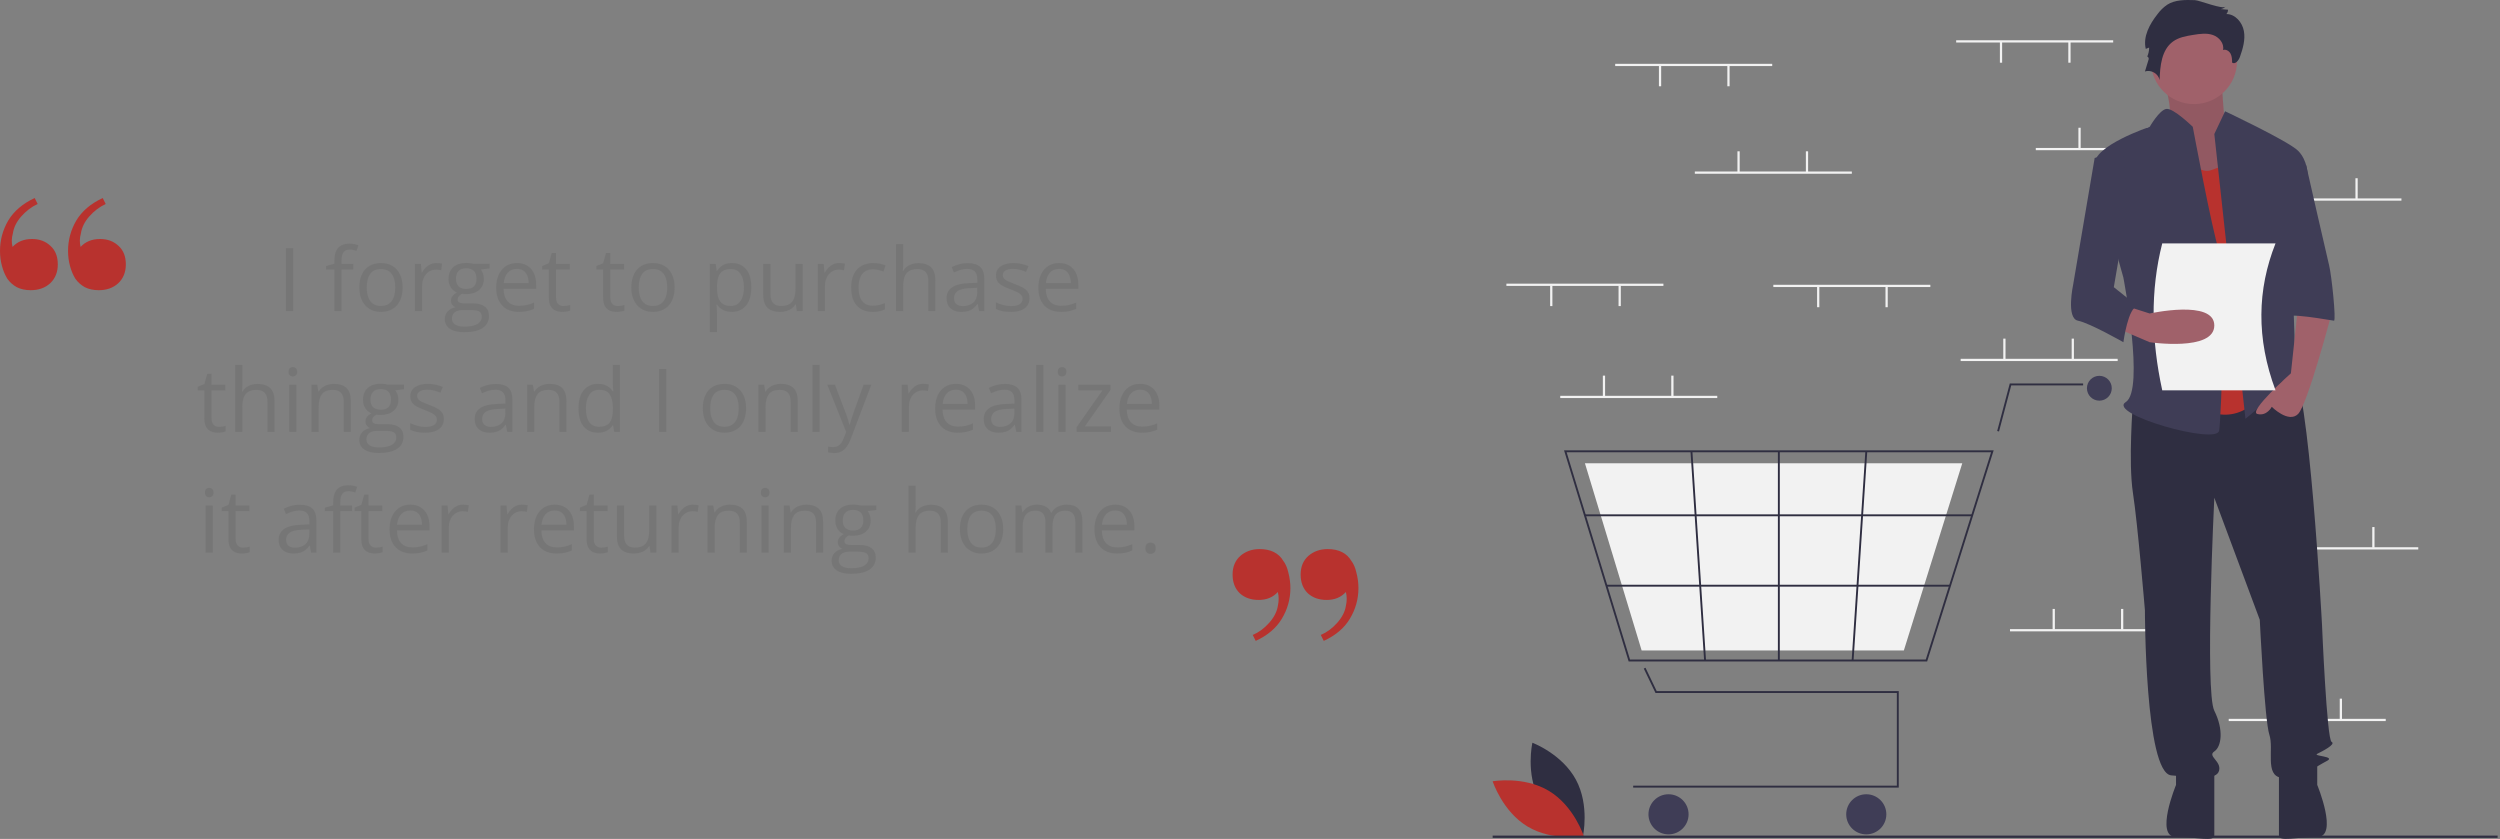 <svg width="745" height="250" viewBox="0 0 745 250" fill="none" xmlns="http://www.w3.org/2000/svg">
<rect x="0" y="0" width="745" height="250" fill="#808080" stroke="none"/>
<path d="M9.154 86.477C7.579 86.477 6.201 86.182 5.02 85.591C3.839 84.935 2.887 84.082 2.165 83.032C1.509 81.982 0.984 80.736 0.591 79.292C0.197 77.848 0 76.339 0 74.764C0 71.549 0.82 68.53 2.461 65.709C4.167 62.887 6.792 60.656 10.335 59.016L11.221 60.787C9.384 61.64 7.743 62.887 6.299 64.528C4.921 66.103 4.101 67.776 3.839 69.547C3.445 70.925 3.412 72.271 3.74 73.583C5.184 72.008 7.12 71.221 9.548 71.221C11.779 71.221 13.616 71.91 15.06 73.288C16.503 74.6 17.225 76.438 17.225 78.8C17.225 81.097 16.471 82.967 14.961 84.41C13.452 85.788 11.516 86.477 9.154 86.477ZM29.43 86.477C27.855 86.477 26.477 86.182 25.296 85.591C24.115 84.935 23.164 84.082 22.442 83.032C21.786 81.982 21.261 80.736 20.867 79.292C20.473 77.848 20.276 76.339 20.276 74.764C20.276 71.549 21.097 68.53 22.737 65.709C24.443 62.887 27.068 60.656 30.611 59.016L31.497 60.787C29.66 61.64 28.02 62.887 26.576 64.528C25.198 66.103 24.378 67.776 24.115 69.547C23.721 70.925 23.689 72.271 24.017 73.583C25.46 72.008 27.396 71.221 29.824 71.221C32.055 71.221 33.892 71.91 35.336 73.288C36.78 74.6 37.502 76.438 37.502 78.8C37.502 81.097 36.747 82.967 35.238 84.41C33.728 85.788 31.793 86.477 29.43 86.477Z" fill="#B8322E"/>
<path d="M395.66 163.625C397.301 163.625 398.711 163.92 399.893 164.511C401.074 165.101 401.992 165.954 402.649 167.07C403.37 167.989 403.895 169.203 404.223 170.712C404.617 172.221 404.814 173.73 404.814 175.24C404.814 178.521 403.961 181.572 402.255 184.394C400.614 187.15 398.022 189.348 394.479 190.988L393.593 189.217C395.43 188.429 397.071 187.215 398.515 185.575C399.958 183.934 400.811 182.261 401.074 180.555C401.402 179.111 401.402 177.733 401.074 176.421C399.63 177.996 397.727 178.783 395.365 178.783C393.068 178.783 391.198 178.127 389.754 176.814C388.311 175.436 387.589 173.566 387.589 171.204C387.589 168.907 388.344 167.07 389.853 165.692C391.428 164.314 393.363 163.625 395.66 163.625ZM375.384 163.625C377.024 163.625 378.435 163.92 379.616 164.511C380.797 165.101 381.716 165.954 382.372 167.07C383.094 167.989 383.619 169.203 383.947 170.712C384.341 172.221 384.538 173.73 384.538 175.24C384.538 178.521 383.685 181.572 381.978 184.394C380.338 187.15 377.746 189.348 374.203 190.988L373.317 189.217C375.154 188.429 376.794 187.215 378.238 185.575C379.682 183.934 380.535 182.261 380.797 180.555C381.125 179.111 381.125 177.733 380.797 176.421C379.354 177.996 377.451 178.783 375.088 178.783C372.792 178.783 370.922 178.127 369.478 176.814C368.034 175.436 367.312 173.566 367.312 171.204C367.312 168.907 368.067 167.07 369.576 165.692C371.151 164.314 373.087 163.625 375.384 163.625Z" fill="#B8322E"/>
<path d="M85.198 92.691V73.954H87.377V92.691H85.198ZM105.281 80.311H101.782V92.691H99.655V80.311H97.168V79.286L99.655 78.581V77.645C99.655 76.466 99.83 75.509 100.18 74.774C100.53 74.031 101.039 73.484 101.705 73.134C102.372 72.783 103.183 72.608 104.14 72.608C104.679 72.608 105.17 72.655 105.614 72.749C106.067 72.843 106.464 72.95 106.806 73.07L106.255 74.749C105.964 74.655 105.636 74.569 105.268 74.492C104.909 74.407 104.542 74.364 104.166 74.364C103.354 74.364 102.752 74.629 102.359 75.159C101.974 75.68 101.782 76.5 101.782 77.62V78.645H105.281V80.311ZM119.981 85.642C119.981 86.796 119.832 87.826 119.533 88.731C119.234 89.637 118.802 90.402 118.238 91.025C117.674 91.649 116.991 92.127 116.188 92.461C115.393 92.785 114.492 92.948 113.483 92.948C112.543 92.948 111.681 92.785 110.894 92.461C110.117 92.127 109.442 91.649 108.869 91.025C108.306 90.402 107.866 89.637 107.549 88.731C107.242 87.826 107.088 86.796 107.088 85.642C107.088 84.105 107.349 82.797 107.87 81.721C108.391 80.636 109.134 79.811 110.1 79.247C111.074 78.675 112.232 78.388 113.573 78.388C114.855 78.388 115.974 78.675 116.931 79.247C117.896 79.82 118.644 80.648 119.174 81.734C119.712 82.81 119.981 84.113 119.981 85.642ZM109.292 85.642C109.292 86.77 109.442 87.749 109.741 88.577C110.04 89.406 110.501 90.047 111.125 90.5C111.749 90.953 112.552 91.179 113.535 91.179C114.509 91.179 115.308 90.953 115.931 90.5C116.564 90.047 117.029 89.406 117.328 88.577C117.627 87.749 117.777 86.77 117.777 85.642C117.777 84.523 117.627 83.558 117.328 82.746C117.029 81.926 116.568 81.293 115.944 80.849C115.32 80.405 114.513 80.183 113.522 80.183C112.061 80.183 110.988 80.665 110.305 81.631C109.63 82.596 109.292 83.934 109.292 85.642ZM130.042 78.388C130.324 78.388 130.619 78.406 130.926 78.44C131.234 78.465 131.507 78.504 131.747 78.555L131.477 80.529C131.247 80.469 130.99 80.422 130.708 80.388C130.426 80.354 130.162 80.337 129.914 80.337C129.35 80.337 128.816 80.452 128.312 80.683C127.816 80.905 127.38 81.229 127.005 81.657C126.629 82.075 126.334 82.584 126.12 83.182C125.907 83.771 125.8 84.429 125.8 85.155V92.691H123.659V78.645H125.428L125.659 81.234H125.749C126.039 80.713 126.389 80.238 126.799 79.811C127.21 79.375 127.684 79.029 128.222 78.773C128.769 78.517 129.376 78.388 130.042 78.388ZM138.321 98.997C136.476 98.997 135.053 98.651 134.053 97.959C133.054 97.275 132.554 96.314 132.554 95.075C132.554 94.195 132.832 93.443 133.387 92.82C133.951 92.196 134.728 91.781 135.72 91.576C135.352 91.406 135.036 91.149 134.771 90.807C134.515 90.466 134.387 90.073 134.387 89.628C134.387 89.116 134.528 88.667 134.81 88.283C135.1 87.89 135.54 87.514 136.13 87.155C135.395 86.856 134.797 86.352 134.335 85.642C133.883 84.925 133.656 84.092 133.656 83.143C133.656 82.135 133.866 81.276 134.284 80.567C134.703 79.85 135.309 79.303 136.104 78.927C136.899 78.551 137.86 78.363 138.988 78.363C139.236 78.363 139.483 78.376 139.731 78.401C139.987 78.418 140.231 78.448 140.462 78.491C140.692 78.525 140.893 78.568 141.064 78.619H145.883V79.99L143.294 80.311C143.55 80.644 143.764 81.046 143.935 81.516C144.106 81.986 144.191 82.507 144.191 83.079C144.191 84.48 143.717 85.596 142.769 86.424C141.82 87.245 140.517 87.655 138.86 87.655C138.467 87.655 138.065 87.62 137.655 87.552C137.236 87.783 136.916 88.039 136.694 88.321C136.48 88.603 136.373 88.928 136.373 89.295C136.373 89.569 136.454 89.786 136.617 89.949C136.788 90.111 137.031 90.231 137.347 90.308C137.663 90.376 138.044 90.41 138.488 90.41H140.961C142.491 90.41 143.661 90.731 144.473 91.371C145.293 92.012 145.703 92.948 145.703 94.178C145.703 95.733 145.071 96.925 143.807 97.754C142.542 98.583 140.714 98.997 138.321 98.997ZM138.385 97.331C139.547 97.331 140.509 97.211 141.269 96.972C142.038 96.741 142.61 96.404 142.986 95.96C143.371 95.524 143.563 95.003 143.563 94.396C143.563 93.832 143.435 93.405 143.179 93.114C142.922 92.832 142.546 92.644 142.051 92.55C141.555 92.448 140.949 92.397 140.231 92.397H137.796C137.164 92.397 136.612 92.495 136.143 92.691C135.673 92.888 135.309 93.178 135.053 93.563C134.805 93.947 134.681 94.426 134.681 94.998C134.681 95.759 135.002 96.335 135.643 96.728C136.284 97.13 137.198 97.331 138.385 97.331ZM138.936 86.104C139.953 86.104 140.718 85.847 141.231 85.335C141.743 84.822 142 84.075 142 83.092C142 82.041 141.739 81.255 141.218 80.734C140.697 80.204 139.928 79.939 138.911 79.939C137.937 79.939 137.185 80.213 136.655 80.759C136.134 81.298 135.873 82.088 135.873 83.13C135.873 84.087 136.138 84.822 136.668 85.335C137.198 85.847 137.954 86.104 138.936 86.104ZM154.06 78.388C155.256 78.388 156.281 78.653 157.136 79.183C157.99 79.713 158.644 80.456 159.097 81.413C159.549 82.362 159.776 83.472 159.776 84.745V86.065H150.074C150.099 87.714 150.51 88.97 151.304 89.833C152.099 90.696 153.218 91.128 154.662 91.128C155.551 91.128 156.337 91.047 157.02 90.884C157.704 90.722 158.413 90.483 159.148 90.167V92.038C158.439 92.354 157.734 92.585 157.033 92.73C156.341 92.875 155.521 92.948 154.572 92.948C153.222 92.948 152.043 92.674 151.035 92.127C150.035 91.572 149.258 90.76 148.703 89.692C148.147 88.624 147.869 87.317 147.869 85.771C147.869 84.258 148.121 82.951 148.626 81.849C149.138 80.738 149.856 79.884 150.779 79.286C151.71 78.688 152.804 78.388 154.06 78.388ZM154.034 80.131C152.898 80.131 151.992 80.503 151.317 81.246C150.642 81.99 150.24 83.028 150.112 84.361H157.546C157.537 83.523 157.405 82.789 157.148 82.156C156.901 81.516 156.52 81.02 156.008 80.67C155.495 80.311 154.837 80.131 154.034 80.131ZM167.927 91.205C168.277 91.205 168.636 91.175 169.003 91.115C169.371 91.055 169.67 90.983 169.901 90.897V92.55C169.653 92.662 169.307 92.755 168.863 92.832C168.427 92.909 168 92.948 167.581 92.948C166.838 92.948 166.163 92.82 165.556 92.563C164.949 92.298 164.462 91.854 164.095 91.23C163.736 90.607 163.557 89.744 163.557 88.641V80.311H161.557V79.273L163.569 78.44L164.415 75.389H165.697V78.645H169.811V80.311H165.697V88.577C165.697 89.457 165.898 90.115 166.299 90.551C166.709 90.987 167.252 91.205 167.927 91.205ZM184.101 91.205C184.451 91.205 184.81 91.175 185.178 91.115C185.545 91.055 185.844 90.983 186.075 90.897V92.55C185.827 92.662 185.481 92.755 185.037 92.832C184.601 92.909 184.174 92.948 183.755 92.948C183.012 92.948 182.337 92.82 181.73 92.563C181.123 92.298 180.636 91.854 180.269 91.23C179.91 90.607 179.731 89.744 179.731 88.641V80.311H177.731V79.273L179.744 78.44L180.589 75.389H181.871V78.645H185.985V80.311H181.871V88.577C181.871 89.457 182.072 90.115 182.473 90.551C182.884 90.987 183.426 91.205 184.101 91.205ZM201.031 85.642C201.031 86.796 200.882 87.826 200.583 88.731C200.284 89.637 199.852 90.402 199.288 91.025C198.724 91.649 198.041 92.127 197.238 92.461C196.443 92.785 195.542 92.948 194.534 92.948C193.594 92.948 192.731 92.785 191.945 92.461C191.167 92.127 190.492 91.649 189.92 91.025C189.356 90.402 188.916 89.637 188.6 88.731C188.292 87.826 188.138 86.796 188.138 85.642C188.138 84.105 188.399 82.797 188.92 81.721C189.441 80.636 190.185 79.811 191.15 79.247C192.124 78.675 193.282 78.388 194.623 78.388C195.905 78.388 197.024 78.675 197.981 79.247C198.947 79.82 199.694 80.648 200.224 81.734C200.762 82.81 201.031 84.113 201.031 85.642ZM190.343 85.642C190.343 86.77 190.492 87.749 190.791 88.577C191.09 89.406 191.552 90.047 192.175 90.5C192.799 90.953 193.602 91.179 194.585 91.179C195.559 91.179 196.358 90.953 196.981 90.5C197.614 90.047 198.079 89.406 198.378 88.577C198.677 87.749 198.827 86.77 198.827 85.642C198.827 84.523 198.677 83.558 198.378 82.746C198.079 81.926 197.618 81.293 196.994 80.849C196.371 80.405 195.563 80.183 194.572 80.183C193.111 80.183 192.039 80.665 191.355 81.631C190.68 82.596 190.343 83.934 190.343 85.642ZM218.128 78.388C219.88 78.388 221.277 78.991 222.319 80.195C223.362 81.4 223.883 83.212 223.883 85.63C223.883 87.227 223.644 88.569 223.165 89.654C222.687 90.739 222.012 91.559 221.14 92.115C220.277 92.67 219.256 92.948 218.077 92.948C217.334 92.948 216.68 92.85 216.116 92.653C215.552 92.456 215.069 92.192 214.668 91.858C214.266 91.525 213.933 91.162 213.668 90.769H213.514C213.54 91.102 213.57 91.504 213.604 91.974C213.647 92.444 213.668 92.854 213.668 93.204V98.971H211.528V78.645H213.284L213.566 80.721H213.668C213.942 80.294 214.275 79.905 214.668 79.555C215.061 79.196 215.539 78.914 216.103 78.709C216.676 78.495 217.351 78.388 218.128 78.388ZM217.757 80.183C216.783 80.183 215.997 80.371 215.398 80.747C214.809 81.123 214.377 81.686 214.104 82.438C213.831 83.182 213.685 84.117 213.668 85.245V85.655C213.668 86.843 213.796 87.847 214.053 88.667C214.318 89.487 214.749 90.111 215.347 90.538C215.954 90.966 216.766 91.179 217.782 91.179C218.654 91.179 219.38 90.944 219.961 90.474C220.542 90.004 220.974 89.351 221.255 88.513C221.546 87.667 221.691 86.698 221.691 85.604C221.691 83.946 221.367 82.631 220.717 81.657C220.076 80.674 219.09 80.183 217.757 80.183ZM239.198 78.645V92.691H237.455L237.148 90.718H237.032C236.742 91.205 236.366 91.615 235.904 91.948C235.443 92.281 234.922 92.529 234.341 92.691C233.768 92.862 233.158 92.948 232.508 92.948C231.397 92.948 230.466 92.768 229.714 92.409C228.962 92.051 228.394 91.495 228.01 90.743C227.634 89.991 227.446 89.026 227.446 87.847V78.645H229.599V87.693C229.599 88.864 229.864 89.739 230.393 90.32C230.923 90.893 231.731 91.179 232.816 91.179C233.858 91.179 234.687 90.983 235.302 90.59C235.926 90.197 236.374 89.62 236.648 88.859C236.921 88.09 237.058 87.15 237.058 86.04V78.645H239.198ZM250.079 78.388C250.361 78.388 250.656 78.406 250.964 78.44C251.271 78.465 251.545 78.504 251.784 78.555L251.515 80.529C251.284 80.469 251.028 80.422 250.746 80.388C250.464 80.354 250.199 80.337 249.951 80.337C249.387 80.337 248.853 80.452 248.349 80.683C247.854 80.905 247.418 81.229 247.042 81.657C246.666 82.075 246.371 82.584 246.158 83.182C245.944 83.771 245.837 84.429 245.837 85.155V92.691H243.697V78.645H245.465L245.696 81.234H245.786C246.076 80.713 246.427 80.238 246.837 79.811C247.247 79.375 247.721 79.029 248.259 78.773C248.806 78.517 249.413 78.388 250.079 78.388ZM260.063 92.948C258.799 92.948 257.684 92.687 256.718 92.166C255.753 91.645 255.001 90.85 254.462 89.782C253.924 88.714 253.655 87.368 253.655 85.745C253.655 84.045 253.937 82.656 254.501 81.58C255.073 80.495 255.859 79.691 256.859 79.17C257.859 78.649 258.995 78.388 260.268 78.388C260.969 78.388 261.644 78.461 262.293 78.606C262.951 78.743 263.489 78.918 263.908 79.132L263.267 80.913C262.84 80.742 262.344 80.589 261.781 80.452C261.225 80.315 260.704 80.247 260.217 80.247C259.243 80.247 258.431 80.456 257.782 80.875C257.141 81.293 256.658 81.909 256.334 82.72C256.018 83.532 255.859 84.532 255.859 85.719C255.859 86.856 256.013 87.826 256.321 88.629C256.637 89.432 257.103 90.047 257.718 90.474C258.342 90.893 259.119 91.102 260.05 91.102C260.794 91.102 261.464 91.025 262.063 90.871C262.661 90.709 263.203 90.521 263.69 90.308V92.204C263.22 92.444 262.695 92.627 262.114 92.755C261.541 92.884 260.858 92.948 260.063 92.948ZM269.15 72.749V78.709C269.15 79.051 269.141 79.397 269.124 79.747C269.107 80.089 269.077 80.405 269.035 80.695H269.176C269.466 80.2 269.833 79.785 270.278 79.452C270.731 79.11 271.243 78.854 271.816 78.683C272.388 78.504 272.995 78.414 273.636 78.414C274.763 78.414 275.703 78.594 276.455 78.952C277.216 79.311 277.784 79.867 278.16 80.618C278.544 81.37 278.737 82.344 278.737 83.541V92.691H276.635V83.682C276.635 82.511 276.365 81.635 275.827 81.054C275.297 80.473 274.481 80.183 273.379 80.183C272.337 80.183 271.504 80.383 270.88 80.785C270.265 81.178 269.821 81.759 269.547 82.528C269.282 83.297 269.15 84.237 269.15 85.348V92.691H267.022V72.749H269.15ZM288.374 78.414C290.049 78.414 291.292 78.79 292.104 79.542C292.916 80.294 293.321 81.494 293.321 83.143V92.691H291.771L291.361 90.615H291.258C290.865 91.128 290.455 91.559 290.028 91.91C289.6 92.251 289.105 92.512 288.541 92.691C287.986 92.862 287.302 92.948 286.49 92.948C285.636 92.948 284.876 92.798 284.209 92.499C283.551 92.2 283.03 91.747 282.645 91.141C282.27 90.534 282.082 89.765 282.082 88.834C282.082 87.433 282.637 86.356 283.748 85.604C284.858 84.852 286.55 84.442 288.823 84.374L291.245 84.271V83.412C291.245 82.199 290.985 81.349 290.463 80.862C289.942 80.375 289.207 80.131 288.259 80.131C287.524 80.131 286.824 80.238 286.157 80.452C285.491 80.665 284.858 80.918 284.26 81.208L283.607 79.593C284.239 79.269 284.965 78.991 285.785 78.76C286.606 78.529 287.469 78.414 288.374 78.414ZM291.22 85.771L289.079 85.86C287.328 85.929 286.093 86.215 285.375 86.719C284.658 87.223 284.299 87.937 284.299 88.859C284.299 89.662 284.542 90.256 285.029 90.641C285.516 91.025 286.161 91.218 286.965 91.218C288.212 91.218 289.233 90.871 290.028 90.179C290.822 89.487 291.22 88.449 291.22 87.065V85.771ZM306.791 88.847C306.791 89.744 306.565 90.5 306.112 91.115C305.668 91.722 305.027 92.179 304.19 92.486C303.361 92.794 302.37 92.948 301.216 92.948C300.234 92.948 299.384 92.871 298.666 92.717C297.948 92.563 297.32 92.345 296.782 92.063V90.103C297.354 90.385 298.038 90.641 298.832 90.871C299.627 91.102 300.439 91.218 301.268 91.218C302.481 91.218 303.361 91.021 303.908 90.628C304.455 90.235 304.728 89.701 304.728 89.026C304.728 88.641 304.617 88.304 304.395 88.013C304.181 87.714 303.818 87.428 303.305 87.155C302.793 86.873 302.084 86.565 301.178 86.232C300.281 85.89 299.503 85.553 298.845 85.219C298.196 84.878 297.692 84.463 297.333 83.976C296.983 83.489 296.807 82.857 296.807 82.079C296.807 80.892 297.286 79.982 298.243 79.35C299.208 78.709 300.473 78.388 302.037 78.388C302.882 78.388 303.673 78.474 304.408 78.645C305.151 78.807 305.843 79.029 306.484 79.311L305.766 81.016C305.185 80.768 304.566 80.559 303.908 80.388C303.25 80.217 302.579 80.131 301.896 80.131C300.913 80.131 300.157 80.294 299.627 80.618C299.106 80.943 298.845 81.387 298.845 81.951C298.845 82.387 298.965 82.746 299.204 83.028C299.452 83.31 299.845 83.575 300.383 83.823C300.921 84.07 301.631 84.361 302.511 84.694C303.391 85.019 304.151 85.356 304.792 85.707C305.433 86.048 305.924 86.467 306.266 86.963C306.616 87.45 306.791 88.078 306.791 88.847ZM315.622 78.388C316.818 78.388 317.843 78.653 318.698 79.183C319.552 79.713 320.206 80.456 320.659 81.413C321.111 82.362 321.338 83.472 321.338 84.745V86.065H311.636C311.662 87.714 312.072 88.97 312.866 89.833C313.661 90.696 314.78 91.128 316.224 91.128C317.113 91.128 317.899 91.047 318.582 90.884C319.266 90.722 319.975 90.483 320.71 90.167V92.038C320.001 92.354 319.296 92.585 318.595 92.73C317.903 92.875 317.083 92.948 316.134 92.948C314.784 92.948 313.605 92.674 312.597 92.127C311.597 91.572 310.82 90.76 310.265 89.692C309.709 88.624 309.432 87.317 309.432 85.771C309.432 84.258 309.684 82.951 310.188 81.849C310.7 80.738 311.418 79.884 312.341 79.286C313.272 78.688 314.366 78.388 315.622 78.388ZM315.596 80.131C314.46 80.131 313.554 80.503 312.879 81.246C312.204 81.99 311.803 83.028 311.674 84.361H319.108C319.099 83.523 318.967 82.789 318.711 82.156C318.463 81.516 318.083 81.02 317.57 80.67C317.057 80.311 316.399 80.131 315.596 80.131ZM65.269 127.205C65.619 127.205 65.978 127.175 66.345 127.115C66.713 127.055 67.011 126.983 67.242 126.897V128.55C66.994 128.662 66.648 128.755 66.204 128.832C65.768 128.909 65.341 128.948 64.922 128.948C64.179 128.948 63.504 128.82 62.898 128.563C62.291 128.298 61.804 127.854 61.436 127.23C61.078 126.607 60.898 125.744 60.898 124.641V116.311H58.899V115.273L60.911 114.44L61.757 111.389H63.038V114.645H67.153V116.311H63.038V124.577C63.038 125.457 63.239 126.115 63.641 126.551C64.051 126.987 64.594 127.205 65.269 127.205ZM72.215 108.749V114.709C72.215 115.051 72.206 115.397 72.189 115.747C72.172 116.089 72.142 116.405 72.1 116.695H72.241C72.531 116.2 72.898 115.785 73.343 115.452C73.796 115.11 74.308 114.854 74.881 114.683C75.453 114.504 76.06 114.414 76.701 114.414C77.829 114.414 78.768 114.593 79.52 114.952C80.281 115.311 80.849 115.867 81.225 116.618C81.609 117.37 81.802 118.344 81.802 119.541V128.691H79.7V119.682C79.7 118.511 79.43 117.635 78.892 117.054C78.362 116.473 77.546 116.183 76.444 116.183C75.402 116.183 74.569 116.384 73.945 116.785C73.33 117.178 72.886 117.759 72.612 118.528C72.347 119.297 72.215 120.237 72.215 121.348V128.691H70.087V108.749H72.215ZM88.312 114.645V128.691H86.185V114.645H88.312ZM87.274 109.39C87.624 109.39 87.923 109.505 88.171 109.736C88.427 109.958 88.556 110.309 88.556 110.787C88.556 111.257 88.427 111.607 88.171 111.838C87.923 112.069 87.624 112.184 87.274 112.184C86.907 112.184 86.599 112.069 86.351 111.838C86.112 111.607 85.992 111.257 85.992 110.787C85.992 110.309 86.112 109.958 86.351 109.736C86.599 109.505 86.907 109.39 87.274 109.39ZM99.475 114.388C101.141 114.388 102.402 114.799 103.256 115.619C104.11 116.43 104.538 117.738 104.538 119.541V128.691H102.436V119.682C102.436 118.511 102.167 117.635 101.628 117.054C101.099 116.473 100.283 116.183 99.18 116.183C97.625 116.183 96.532 116.623 95.899 117.503C95.267 118.383 94.951 119.66 94.951 121.335V128.691H92.823V114.645H94.541L94.861 116.67H94.977C95.276 116.174 95.656 115.76 96.117 115.427C96.579 115.085 97.096 114.828 97.668 114.658C98.24 114.478 98.843 114.388 99.475 114.388ZM112.843 134.997C110.997 134.997 109.574 134.651 108.575 133.959C107.575 133.275 107.075 132.314 107.075 131.075C107.075 130.195 107.353 129.443 107.908 128.82C108.472 128.196 109.25 127.781 110.241 127.576C109.873 127.406 109.557 127.149 109.292 126.807C109.036 126.466 108.908 126.073 108.908 125.628C108.908 125.116 109.049 124.667 109.331 124.283C109.621 123.89 110.061 123.514 110.651 123.155C109.916 122.856 109.318 122.352 108.857 121.642C108.404 120.925 108.177 120.092 108.177 119.143C108.177 118.135 108.387 117.276 108.805 116.567C109.224 115.849 109.831 115.303 110.625 114.927C111.42 114.551 112.381 114.363 113.509 114.363C113.757 114.363 114.005 114.376 114.252 114.401C114.509 114.418 114.752 114.448 114.983 114.491C115.214 114.525 115.414 114.568 115.585 114.619H120.404V115.99L117.815 116.311C118.072 116.644 118.285 117.046 118.456 117.516C118.627 117.986 118.712 118.507 118.712 119.079C118.712 120.48 118.238 121.595 117.29 122.424C116.341 123.244 115.038 123.655 113.381 123.655C112.988 123.655 112.586 123.62 112.176 123.552C111.757 123.783 111.437 124.039 111.215 124.321C111.001 124.603 110.894 124.928 110.894 125.295C110.894 125.569 110.976 125.786 111.138 125.949C111.309 126.111 111.552 126.231 111.868 126.308C112.185 126.376 112.565 126.41 113.009 126.41H115.483C117.012 126.41 118.183 126.731 118.994 127.371C119.815 128.012 120.225 128.948 120.225 130.178C120.225 131.733 119.592 132.925 118.328 133.754C117.063 134.583 115.235 134.997 112.843 134.997ZM112.907 133.331C114.069 133.331 115.03 133.211 115.79 132.972C116.559 132.741 117.132 132.404 117.508 131.96C117.892 131.524 118.084 131.003 118.084 130.396C118.084 129.832 117.956 129.405 117.7 129.114C117.444 128.832 117.068 128.644 116.572 128.55C116.077 128.448 115.47 128.397 114.752 128.397H112.317C111.685 128.397 111.134 128.495 110.664 128.691C110.194 128.888 109.831 129.178 109.574 129.563C109.327 129.947 109.203 130.426 109.203 130.998C109.203 131.759 109.523 132.336 110.164 132.729C110.805 133.13 111.719 133.331 112.907 133.331ZM113.458 122.104C114.474 122.104 115.239 121.848 115.752 121.335C116.264 120.822 116.521 120.075 116.521 119.092C116.521 118.041 116.26 117.255 115.739 116.734C115.218 116.204 114.449 115.939 113.432 115.939C112.458 115.939 111.706 116.213 111.176 116.759C110.655 117.298 110.395 118.088 110.395 119.13C110.395 120.087 110.659 120.822 111.189 121.335C111.719 121.848 112.475 122.104 113.458 122.104ZM132.259 124.847C132.259 125.744 132.033 126.5 131.58 127.115C131.136 127.722 130.495 128.179 129.658 128.486C128.829 128.794 127.838 128.948 126.684 128.948C125.702 128.948 124.851 128.871 124.134 128.717C123.416 128.563 122.788 128.345 122.25 128.063V126.103C122.822 126.384 123.506 126.641 124.3 126.871C125.095 127.102 125.907 127.218 126.735 127.218C127.949 127.218 128.829 127.021 129.376 126.628C129.922 126.235 130.196 125.701 130.196 125.026C130.196 124.641 130.085 124.304 129.863 124.013C129.649 123.714 129.286 123.428 128.773 123.155C128.261 122.873 127.551 122.565 126.646 122.232C125.749 121.89 124.971 121.553 124.313 121.22C123.664 120.878 123.16 120.463 122.801 119.976C122.45 119.489 122.275 118.857 122.275 118.08C122.275 116.892 122.754 115.982 123.711 115.35C124.676 114.709 125.941 114.388 127.504 114.388C128.35 114.388 129.141 114.474 129.875 114.645C130.619 114.807 131.311 115.029 131.952 115.311L131.234 117.016C130.653 116.768 130.033 116.559 129.376 116.388C128.718 116.217 128.047 116.131 127.363 116.131C126.381 116.131 125.625 116.294 125.095 116.618C124.574 116.943 124.313 117.387 124.313 117.951C124.313 118.387 124.433 118.746 124.672 119.028C124.92 119.31 125.313 119.575 125.851 119.823C126.389 120.07 127.099 120.361 127.979 120.694C128.859 121.019 129.619 121.356 130.26 121.707C130.901 122.048 131.392 122.467 131.734 122.963C132.084 123.45 132.259 124.078 132.259 124.847ZM147.754 114.414C149.429 114.414 150.672 114.79 151.484 115.542C152.295 116.294 152.701 117.494 152.701 119.143V128.691H151.15L150.74 126.615H150.638C150.245 127.128 149.835 127.559 149.407 127.91C148.98 128.251 148.485 128.512 147.921 128.691C147.365 128.862 146.682 128.948 145.87 128.948C145.016 128.948 144.255 128.798 143.589 128.499C142.931 128.2 142.41 127.747 142.025 127.141C141.649 126.534 141.461 125.765 141.461 124.834C141.461 123.432 142.017 122.356 143.127 121.604C144.238 120.852 145.93 120.442 148.203 120.374L150.625 120.271V119.412C150.625 118.199 150.364 117.349 149.843 116.862C149.322 116.375 148.587 116.131 147.639 116.131C146.904 116.131 146.203 116.238 145.537 116.452C144.87 116.665 144.238 116.918 143.64 117.208L142.986 115.593C143.619 115.268 144.345 114.991 145.165 114.76C145.985 114.529 146.848 114.414 147.754 114.414ZM150.599 121.771L148.459 121.86C146.707 121.929 145.473 122.215 144.755 122.719C144.037 123.223 143.679 123.937 143.679 124.859C143.679 125.662 143.922 126.256 144.409 126.641C144.896 127.025 145.541 127.218 146.344 127.218C147.592 127.218 148.613 126.871 149.407 126.179C150.202 125.487 150.599 124.449 150.599 123.065V121.771ZM163.736 114.388C165.402 114.388 166.662 114.799 167.517 115.619C168.371 116.43 168.798 117.738 168.798 119.541V128.691H166.697V119.682C166.697 118.511 166.427 117.635 165.889 117.054C165.359 116.473 164.543 116.183 163.441 116.183C161.886 116.183 160.793 116.623 160.16 117.503C159.528 118.383 159.212 119.66 159.212 121.335V128.691H157.084V114.645H158.802L159.122 116.67H159.237C159.537 116.174 159.917 115.76 160.378 115.427C160.84 115.085 161.356 114.828 161.929 114.658C162.501 114.478 163.104 114.388 163.736 114.388ZM178.18 128.948C176.403 128.948 174.993 128.341 173.951 127.128C172.917 125.915 172.4 124.112 172.4 121.719C172.4 119.301 172.93 117.477 173.989 116.247C175.049 115.008 176.458 114.388 178.218 114.388C178.962 114.388 179.611 114.487 180.166 114.683C180.722 114.88 181.2 115.145 181.602 115.478C182.003 115.802 182.341 116.174 182.614 116.593H182.768C182.734 116.328 182.7 115.965 182.666 115.503C182.631 115.042 182.614 114.666 182.614 114.376V108.749H184.742V128.691H183.025L182.704 126.692H182.614C182.35 127.111 182.012 127.491 181.602 127.833C181.2 128.174 180.718 128.448 180.154 128.653C179.598 128.849 178.94 128.948 178.18 128.948ZM178.513 127.179C180.017 127.179 181.081 126.752 181.704 125.897C182.328 125.043 182.64 123.774 182.64 122.091V121.707C182.64 119.921 182.341 118.549 181.743 117.593C181.153 116.636 180.077 116.157 178.513 116.157C177.206 116.157 176.228 116.661 175.578 117.669C174.929 118.669 174.604 120.036 174.604 121.771C174.604 123.497 174.925 124.829 175.565 125.769C176.215 126.709 177.197 127.179 178.513 127.179ZM196.392 128.691V109.954H198.571V128.691H196.392ZM222.332 121.642C222.332 122.796 222.183 123.825 221.883 124.731C221.584 125.637 221.153 126.402 220.589 127.025C220.025 127.649 219.342 128.127 218.538 128.461C217.744 128.785 216.842 128.948 215.834 128.948C214.894 128.948 214.031 128.785 213.245 128.461C212.468 128.127 211.793 127.649 211.22 127.025C210.656 126.402 210.216 125.637 209.9 124.731C209.593 123.825 209.439 122.796 209.439 121.642C209.439 120.104 209.699 118.797 210.221 117.721C210.742 116.636 211.485 115.811 212.451 115.247C213.425 114.675 214.582 114.388 215.924 114.388C217.206 114.388 218.325 114.675 219.282 115.247C220.247 115.82 220.995 116.648 221.525 117.733C222.063 118.81 222.332 120.113 222.332 121.642ZM211.643 121.642C211.643 122.77 211.793 123.749 212.092 124.577C212.391 125.406 212.852 126.047 213.476 126.5C214.1 126.953 214.903 127.179 215.885 127.179C216.859 127.179 217.658 126.953 218.282 126.5C218.914 126.047 219.38 125.406 219.679 124.577C219.978 123.749 220.128 122.77 220.128 121.642C220.128 120.523 219.978 119.558 219.679 118.746C219.38 117.926 218.919 117.293 218.295 116.849C217.671 116.405 216.864 116.183 215.873 116.183C214.412 116.183 213.339 116.665 212.656 117.631C211.981 118.596 211.643 119.934 211.643 121.642ZM232.662 114.388C234.328 114.388 235.588 114.799 236.443 115.619C237.297 116.43 237.724 117.738 237.724 119.541V128.691H235.623V119.682C235.623 118.511 235.353 117.635 234.815 117.054C234.285 116.473 233.469 116.183 232.367 116.183C230.812 116.183 229.718 116.623 229.086 117.503C228.454 118.383 228.138 119.66 228.138 121.335V128.691H226.01V114.645H227.728L228.048 116.67H228.163C228.463 116.174 228.843 115.76 229.304 115.427C229.765 115.085 230.282 114.828 230.855 114.658C231.427 114.478 232.03 114.388 232.662 114.388ZM244.248 128.691H242.108V108.749H244.248V128.691ZM246.529 114.645H248.81L251.912 122.796C252.091 123.274 252.258 123.736 252.412 124.18C252.566 124.616 252.702 125.034 252.822 125.436C252.942 125.838 253.036 126.226 253.104 126.602H253.194C253.313 126.175 253.484 125.615 253.706 124.923C253.928 124.223 254.168 123.509 254.424 122.783L257.359 114.645H259.653L253.54 130.755C253.215 131.618 252.835 132.37 252.399 133.01C251.972 133.651 251.451 134.143 250.835 134.484C250.22 134.835 249.477 135.01 248.605 135.01C248.204 135.01 247.849 134.984 247.542 134.933C247.234 134.89 246.969 134.839 246.747 134.779V133.075C246.935 133.117 247.161 133.156 247.426 133.19C247.7 133.224 247.982 133.241 248.272 133.241C248.802 133.241 249.259 133.139 249.644 132.934C250.037 132.737 250.374 132.447 250.656 132.062C250.938 131.678 251.181 131.22 251.387 130.691L252.156 128.717L246.529 114.645ZM275.097 114.388C275.379 114.388 275.673 114.406 275.981 114.44C276.289 114.465 276.562 114.504 276.801 114.555L276.532 116.529C276.301 116.469 276.045 116.422 275.763 116.388C275.481 116.354 275.216 116.337 274.969 116.337C274.405 116.337 273.871 116.452 273.366 116.683C272.871 116.905 272.435 117.229 272.059 117.657C271.683 118.075 271.389 118.584 271.175 119.182C270.961 119.771 270.854 120.429 270.854 121.155V128.691H268.714V114.645H270.483L270.714 117.234H270.803C271.094 116.712 271.444 116.238 271.854 115.811C272.264 115.375 272.738 115.029 273.277 114.773C273.824 114.517 274.43 114.388 275.097 114.388ZM284.863 114.388C286.059 114.388 287.084 114.653 287.939 115.183C288.793 115.713 289.447 116.456 289.9 117.413C290.352 118.361 290.579 119.472 290.579 120.745V122.065H280.877C280.902 123.714 281.313 124.97 282.107 125.833C282.902 126.696 284.021 127.128 285.465 127.128C286.354 127.128 287.14 127.047 287.823 126.884C288.507 126.722 289.216 126.483 289.951 126.167V128.038C289.242 128.354 288.537 128.585 287.836 128.73C287.144 128.875 286.324 128.948 285.375 128.948C284.025 128.948 282.846 128.674 281.838 128.127C280.838 127.572 280.061 126.76 279.505 125.692C278.95 124.624 278.672 123.317 278.672 121.771C278.672 120.258 278.924 118.951 279.429 117.849C279.941 116.738 280.659 115.884 281.582 115.286C282.513 114.687 283.607 114.388 284.863 114.388ZM284.837 116.131C283.701 116.131 282.795 116.503 282.12 117.246C281.445 117.99 281.043 119.028 280.915 120.361H288.349C288.34 119.523 288.208 118.789 287.951 118.156C287.704 117.516 287.323 117.02 286.811 116.67C286.298 116.311 285.64 116.131 284.837 116.131ZM299.448 114.414C301.122 114.414 302.365 114.79 303.177 115.542C303.989 116.294 304.395 117.494 304.395 119.143V128.691H302.844L302.434 126.615H302.331C301.938 127.128 301.528 127.559 301.101 127.91C300.674 128.251 300.178 128.512 299.614 128.691C299.059 128.862 298.375 128.948 297.564 128.948C296.709 128.948 295.949 128.798 295.282 128.499C294.624 128.2 294.103 127.747 293.719 127.141C293.343 126.534 293.155 125.765 293.155 124.834C293.155 123.432 293.71 122.356 294.821 121.604C295.932 120.852 297.623 120.442 299.896 120.374L302.318 120.271V119.412C302.318 118.199 302.058 117.349 301.537 116.862C301.015 116.375 300.281 116.131 299.332 116.131C298.597 116.131 297.897 116.238 297.23 116.452C296.564 116.665 295.932 116.918 295.334 117.208L294.68 115.593C295.312 115.268 296.038 114.991 296.859 114.76C297.679 114.529 298.542 114.414 299.448 114.414ZM302.293 121.771L300.153 121.86C298.401 121.929 297.166 122.215 296.449 122.719C295.731 123.223 295.372 123.937 295.372 124.859C295.372 125.662 295.616 126.256 296.103 126.641C296.59 127.025 297.235 127.218 298.038 127.218C299.285 127.218 300.306 126.871 301.101 126.179C301.896 125.487 302.293 124.449 302.293 123.065V121.771ZM310.918 128.691H308.778V108.749H310.918V128.691ZM317.544 114.645V128.691H315.417V114.645H317.544ZM316.506 109.39C316.856 109.39 317.155 109.505 317.403 109.736C317.66 109.958 317.788 110.309 317.788 110.787C317.788 111.257 317.66 111.607 317.403 111.838C317.155 112.069 316.856 112.184 316.506 112.184C316.139 112.184 315.831 112.069 315.583 111.838C315.344 111.607 315.224 111.257 315.224 110.787C315.224 110.309 315.344 109.958 315.583 109.736C315.831 109.505 316.139 109.39 316.506 109.39ZM331.078 128.691H320.838V127.282L328.541 116.311H321.325V114.645H330.912V116.221L323.312 127.038H331.078V128.691ZM339.768 114.388C340.964 114.388 341.989 114.653 342.844 115.183C343.698 115.713 344.352 116.456 344.804 117.413C345.257 118.361 345.484 119.472 345.484 120.745V122.065H335.782C335.807 123.714 336.218 124.97 337.012 125.833C337.807 126.696 338.926 127.128 340.37 127.128C341.259 127.128 342.045 127.047 342.728 126.884C343.412 126.722 344.121 126.483 344.856 126.167V128.038C344.147 128.354 343.442 128.585 342.741 128.73C342.049 128.875 341.229 128.948 340.28 128.948C338.93 128.948 337.751 128.674 336.743 128.127C335.743 127.572 334.966 126.76 334.41 125.692C333.855 124.624 333.577 123.317 333.577 121.771C333.577 120.258 333.829 118.951 334.334 117.849C334.846 116.738 335.564 115.884 336.487 115.286C337.418 114.687 338.512 114.388 339.768 114.388ZM339.742 116.131C338.606 116.131 337.7 116.503 337.025 117.246C336.35 117.99 335.948 119.028 335.82 120.361H343.254C343.245 119.523 343.113 118.789 342.856 118.156C342.609 117.516 342.228 117.02 341.716 116.67C341.203 116.311 340.545 116.131 339.742 116.131ZM63.397 150.645V164.691H61.27V150.645H63.397ZM62.359 145.39C62.709 145.39 63.009 145.505 63.256 145.736C63.513 145.958 63.641 146.309 63.641 146.787C63.641 147.257 63.513 147.607 63.256 147.838C63.009 148.069 62.709 148.184 62.359 148.184C61.992 148.184 61.684 148.069 61.436 147.838C61.197 147.607 61.078 147.257 61.078 146.787C61.078 146.309 61.197 145.958 61.436 145.736C61.684 145.505 61.992 145.39 62.359 145.39ZM72.446 163.205C72.796 163.205 73.155 163.175 73.522 163.115C73.89 163.055 74.189 162.983 74.419 162.897V164.55C74.171 164.662 73.826 164.755 73.381 164.832C72.945 164.909 72.518 164.948 72.1 164.948C71.356 164.948 70.681 164.82 70.075 164.563C69.468 164.298 68.981 163.854 68.614 163.23C68.255 162.607 68.075 161.744 68.075 160.641V152.311H66.076V151.273L68.088 150.44L68.934 147.389H70.216V150.645H74.33V152.311H70.216V160.577C70.216 161.457 70.416 162.115 70.818 162.551C71.228 162.987 71.771 163.205 72.446 163.205ZM89.338 150.414C91.012 150.414 92.255 150.79 93.067 151.542C93.879 152.294 94.285 153.494 94.285 155.143V164.691H92.734L92.324 162.615H92.221C91.828 163.128 91.418 163.559 90.991 163.91C90.564 164.251 90.068 164.512 89.504 164.691C88.949 164.862 88.265 164.948 87.454 164.948C86.599 164.948 85.839 164.798 85.172 164.499C84.514 164.2 83.993 163.747 83.609 163.141C83.233 162.534 83.045 161.765 83.045 160.834C83.045 159.432 83.6 158.356 84.711 157.604C85.822 156.852 87.513 156.442 89.786 156.374L92.208 156.271V155.412C92.208 154.199 91.948 153.349 91.427 152.862C90.905 152.375 90.171 152.131 89.222 152.131C88.487 152.131 87.787 152.238 87.12 152.452C86.454 152.665 85.822 152.918 85.223 153.208L84.57 151.593C85.202 151.268 85.928 150.991 86.749 150.76C87.569 150.529 88.432 150.414 89.338 150.414ZM92.183 157.771L90.042 157.86C88.291 157.929 87.056 158.215 86.338 158.719C85.621 159.223 85.262 159.937 85.262 160.859C85.262 161.662 85.505 162.256 85.992 162.641C86.479 163.025 87.124 163.218 87.928 163.218C89.175 163.218 90.196 162.871 90.991 162.179C91.785 161.487 92.183 160.449 92.183 159.065V157.771ZM104.922 152.311H101.423V164.691H99.296V152.311H96.809V151.286L99.296 150.581V149.645C99.296 148.466 99.471 147.509 99.821 146.774C100.172 146.031 100.68 145.484 101.346 145.134C102.013 144.783 102.824 144.608 103.781 144.608C104.32 144.608 104.811 144.655 105.255 144.749C105.708 144.843 106.105 144.95 106.447 145.07L105.896 146.749C105.606 146.655 105.277 146.569 104.909 146.492C104.55 146.407 104.183 146.364 103.807 146.364C102.995 146.364 102.393 146.629 102 147.159C101.615 147.68 101.423 148.5 101.423 149.619V150.645H104.922V152.311ZM112.048 163.205C112.398 163.205 112.757 163.175 113.124 163.115C113.492 163.055 113.791 162.983 114.022 162.897V164.55C113.774 164.662 113.428 164.755 112.984 164.832C112.548 164.909 112.121 164.948 111.702 164.948C110.959 164.948 110.284 164.82 109.677 164.563C109.07 164.298 108.583 163.854 108.216 163.23C107.857 162.607 107.678 161.744 107.678 160.641V152.311H105.678V151.273L107.69 150.44L108.536 147.389H109.818V150.645H113.932V152.311H109.818V160.577C109.818 161.457 110.019 162.115 110.42 162.551C110.83 162.987 111.373 163.205 112.048 163.205ZM122.275 150.388C123.472 150.388 124.497 150.653 125.351 151.183C126.206 151.713 126.859 152.456 127.312 153.413C127.765 154.361 127.991 155.472 127.991 156.745V158.065H118.289C118.315 159.714 118.725 160.97 119.52 161.833C120.314 162.696 121.434 163.128 122.878 163.128C123.766 163.128 124.552 163.047 125.236 162.884C125.919 162.722 126.629 162.483 127.363 162.167V164.038C126.654 164.354 125.949 164.585 125.249 164.73C124.557 164.875 123.736 164.948 122.788 164.948C121.438 164.948 120.259 164.674 119.251 164.127C118.251 163.572 117.473 162.76 116.918 161.692C116.363 160.624 116.085 159.317 116.085 157.771C116.085 156.258 116.337 154.951 116.841 153.849C117.354 152.738 118.072 151.884 118.994 151.286C119.926 150.687 121.019 150.388 122.275 150.388ZM122.25 152.131C121.113 152.131 120.208 152.503 119.533 153.246C118.858 153.99 118.456 155.028 118.328 156.361H125.761C125.753 155.523 125.62 154.789 125.364 154.156C125.116 153.516 124.736 153.02 124.223 152.67C123.711 152.311 123.053 152.131 122.25 152.131ZM137.988 150.388C138.27 150.388 138.565 150.406 138.872 150.44C139.18 150.465 139.453 150.504 139.693 150.555L139.424 152.529C139.193 152.469 138.936 152.422 138.655 152.388C138.373 152.354 138.108 152.337 137.86 152.337C137.296 152.337 136.762 152.452 136.258 152.683C135.762 152.905 135.327 153.229 134.951 153.657C134.575 154.075 134.28 154.584 134.066 155.182C133.853 155.771 133.746 156.429 133.746 157.155V164.691H131.606V150.645H133.374L133.605 153.234H133.695C133.985 152.712 134.335 152.238 134.746 151.811C135.156 151.375 135.63 151.029 136.168 150.773C136.715 150.517 137.322 150.388 137.988 150.388ZM155.546 150.388C155.828 150.388 156.123 150.406 156.431 150.44C156.738 150.465 157.012 150.504 157.251 150.555L156.982 152.529C156.751 152.469 156.495 152.422 156.213 152.388C155.931 152.354 155.666 152.337 155.418 152.337C154.854 152.337 154.32 152.452 153.816 152.683C153.321 152.905 152.885 153.229 152.509 153.657C152.133 154.075 151.838 154.584 151.625 155.182C151.411 155.771 151.304 156.429 151.304 157.155V164.691H149.164V150.645H150.933L151.163 153.234H151.253C151.543 152.712 151.894 152.238 152.304 151.811C152.714 151.375 153.188 151.029 153.726 150.773C154.273 150.517 154.88 150.388 155.546 150.388ZM165.312 150.388C166.509 150.388 167.534 150.653 168.388 151.183C169.243 151.713 169.896 152.456 170.349 153.413C170.802 154.361 171.028 155.472 171.028 156.745V158.065H161.327C161.352 159.714 161.762 160.97 162.557 161.833C163.352 162.696 164.471 163.128 165.915 163.128C166.803 163.128 167.589 163.047 168.273 162.884C168.957 162.722 169.666 162.483 170.4 162.167V164.038C169.691 164.354 168.986 164.585 168.286 164.73C167.594 164.875 166.773 164.948 165.825 164.948C164.475 164.948 163.296 164.674 162.288 164.127C161.288 163.572 160.511 162.76 159.955 161.692C159.4 160.624 159.122 159.317 159.122 157.771C159.122 156.258 159.374 154.951 159.878 153.849C160.391 152.738 161.109 151.884 162.031 151.286C162.963 150.687 164.056 150.388 165.312 150.388ZM165.287 152.131C164.15 152.131 163.245 152.503 162.57 153.246C161.895 153.99 161.493 155.028 161.365 156.361H168.798C168.79 155.523 168.657 154.789 168.401 154.156C168.153 153.516 167.773 153.02 167.26 152.67C166.748 152.311 166.09 152.131 165.287 152.131ZM179.18 163.205C179.53 163.205 179.889 163.175 180.256 163.115C180.624 163.055 180.923 162.983 181.153 162.897V164.55C180.906 164.662 180.56 164.755 180.115 164.832C179.679 164.909 179.252 164.948 178.834 164.948C178.09 164.948 177.415 164.82 176.809 164.563C176.202 164.298 175.715 163.854 175.348 163.23C174.989 162.607 174.809 161.744 174.809 160.641V152.311H172.81V151.273L174.822 150.44L175.668 147.389H176.95V150.645H181.064V152.311H176.95V160.577C176.95 161.457 177.15 162.115 177.552 162.551C177.962 162.987 178.505 163.205 179.18 163.205ZM195.597 150.645V164.691H193.854L193.547 162.718H193.431C193.141 163.205 192.765 163.615 192.304 163.948C191.842 164.281 191.321 164.529 190.74 164.691C190.167 164.862 189.557 164.948 188.907 164.948C187.796 164.948 186.865 164.768 186.113 164.409C185.361 164.051 184.793 163.495 184.409 162.743C184.033 161.991 183.845 161.026 183.845 159.847V150.645H185.998V159.693C185.998 160.864 186.263 161.739 186.793 162.32C187.322 162.893 188.13 163.179 189.215 163.179C190.257 163.179 191.086 162.983 191.701 162.59C192.325 162.197 192.773 161.62 193.047 160.859C193.32 160.09 193.457 159.15 193.457 158.04V150.645H195.597ZM206.478 150.388C206.76 150.388 207.055 150.406 207.363 150.44C207.67 150.465 207.944 150.504 208.183 150.555L207.914 152.529C207.683 152.469 207.427 152.422 207.145 152.388C206.863 152.354 206.598 152.337 206.35 152.337C205.786 152.337 205.252 152.452 204.748 152.683C204.253 152.905 203.817 153.229 203.441 153.657C203.065 154.075 202.77 154.584 202.557 155.182C202.343 155.771 202.236 156.429 202.236 157.155V164.691H200.096V150.645H201.864L202.095 153.234H202.185C202.475 152.712 202.826 152.238 203.236 151.811C203.646 151.375 204.12 151.029 204.658 150.773C205.205 150.517 205.812 150.388 206.478 150.388ZM217.488 150.388C219.154 150.388 220.414 150.799 221.268 151.619C222.123 152.43 222.55 153.738 222.55 155.541V164.691H220.448V155.682C220.448 154.511 220.179 153.635 219.641 153.054C219.111 152.473 218.295 152.183 217.193 152.183C215.638 152.183 214.544 152.623 213.912 153.503C213.279 154.383 212.963 155.66 212.963 157.335V164.691H210.836V150.645H212.553L212.874 152.67H212.989C213.288 152.174 213.668 151.76 214.13 151.427C214.591 151.085 215.108 150.828 215.68 150.658C216.253 150.478 216.855 150.388 217.488 150.388ZM229.061 150.645V164.691H226.933V150.645H229.061ZM228.022 145.39C228.373 145.39 228.672 145.505 228.92 145.736C229.176 145.958 229.304 146.309 229.304 146.787C229.304 147.257 229.176 147.607 228.92 147.838C228.672 148.069 228.373 148.184 228.022 148.184C227.655 148.184 227.347 148.069 227.1 147.838C226.86 147.607 226.741 147.257 226.741 146.787C226.741 146.309 226.86 145.958 227.1 145.736C227.347 145.505 227.655 145.39 228.022 145.39ZM240.224 150.388C241.89 150.388 243.15 150.799 244.004 151.619C244.859 152.43 245.286 153.738 245.286 155.541V164.691H243.184V155.682C243.184 154.511 242.915 153.635 242.377 153.054C241.847 152.473 241.031 152.183 239.929 152.183C238.374 152.183 237.28 152.623 236.648 153.503C236.016 154.383 235.699 155.66 235.699 157.335V164.691H233.572V150.645H235.289L235.61 152.67H235.725C236.024 152.174 236.404 151.76 236.866 151.427C237.327 151.085 237.844 150.828 238.416 150.658C238.989 150.478 239.591 150.388 240.224 150.388ZM253.591 170.997C251.745 170.997 250.323 170.651 249.323 169.959C248.323 169.275 247.824 168.314 247.824 167.075C247.824 166.195 248.101 165.443 248.657 164.82C249.221 164.196 249.998 163.781 250.989 163.576C250.622 163.406 250.306 163.149 250.041 162.807C249.785 162.466 249.656 162.073 249.656 161.628C249.656 161.116 249.797 160.667 250.079 160.283C250.37 159.89 250.81 159.514 251.399 159.155C250.665 158.856 250.066 158.352 249.605 157.642C249.152 156.925 248.926 156.092 248.926 155.143C248.926 154.135 249.135 153.276 249.554 152.567C249.972 151.849 250.579 151.303 251.374 150.927C252.168 150.551 253.13 150.363 254.257 150.363C254.505 150.363 254.753 150.376 255.001 150.401C255.257 150.418 255.501 150.448 255.731 150.491C255.962 150.525 256.163 150.568 256.334 150.619H261.153V151.99L258.564 152.311C258.82 152.644 259.034 153.046 259.204 153.516C259.375 153.986 259.461 154.507 259.461 155.079C259.461 156.48 258.987 157.595 258.038 158.424C257.09 159.244 255.787 159.655 254.129 159.655C253.736 159.655 253.335 159.62 252.925 159.552C252.506 159.783 252.185 160.039 251.963 160.321C251.75 160.603 251.643 160.928 251.643 161.295C251.643 161.569 251.724 161.786 251.886 161.949C252.057 162.111 252.301 162.231 252.617 162.308C252.933 162.376 253.313 162.41 253.758 162.41H256.231C257.761 162.41 258.931 162.731 259.743 163.371C260.563 164.012 260.973 164.948 260.973 166.178C260.973 167.733 260.341 168.925 259.076 169.754C257.812 170.583 255.983 170.997 253.591 170.997ZM253.655 169.331C254.817 169.331 255.778 169.211 256.539 168.972C257.308 168.741 257.88 168.404 258.256 167.96C258.641 167.524 258.833 167.003 258.833 166.396C258.833 165.832 258.705 165.405 258.448 165.114C258.192 164.832 257.816 164.644 257.321 164.55C256.825 164.448 256.218 164.397 255.501 164.397H253.065C252.433 164.397 251.882 164.495 251.412 164.691C250.942 164.888 250.579 165.178 250.323 165.563C250.075 165.947 249.951 166.426 249.951 166.998C249.951 167.759 250.272 168.336 250.912 168.729C251.553 169.13 252.467 169.331 253.655 169.331ZM254.206 158.104C255.223 158.104 255.988 157.848 256.5 157.335C257.013 156.822 257.269 156.075 257.269 155.092C257.269 154.041 257.009 153.255 256.487 152.734C255.966 152.204 255.197 151.939 254.181 151.939C253.206 151.939 252.455 152.213 251.925 152.759C251.404 153.298 251.143 154.088 251.143 155.13C251.143 156.087 251.408 156.822 251.938 157.335C252.467 157.848 253.224 158.104 254.206 158.104ZM272.867 144.749V150.709C272.867 151.051 272.858 151.397 272.841 151.747C272.824 152.089 272.794 152.405 272.751 152.695H272.892C273.183 152.2 273.55 151.785 273.994 151.452C274.447 151.11 274.96 150.854 275.532 150.683C276.105 150.504 276.712 150.414 277.352 150.414C278.48 150.414 279.42 150.593 280.172 150.952C280.932 151.311 281.501 151.867 281.877 152.618C282.261 153.37 282.453 154.344 282.453 155.541V164.691H280.351V155.682C280.351 154.511 280.082 153.635 279.544 153.054C279.014 152.473 278.198 152.183 277.096 152.183C276.054 152.183 275.221 152.384 274.597 152.785C273.982 153.178 273.537 153.759 273.264 154.528C272.999 155.297 272.867 156.237 272.867 157.348V164.691H270.739V144.749H272.867ZM298.948 157.642C298.948 158.796 298.798 159.825 298.499 160.731C298.2 161.637 297.769 162.402 297.205 163.025C296.641 163.649 295.957 164.127 295.154 164.461C294.36 164.785 293.458 164.948 292.45 164.948C291.51 164.948 290.647 164.785 289.861 164.461C289.084 164.127 288.409 163.649 287.836 163.025C287.272 162.402 286.832 161.637 286.516 160.731C286.208 159.825 286.055 158.796 286.055 157.642C286.055 156.104 286.315 154.797 286.836 153.721C287.358 152.636 288.101 151.811 289.066 151.247C290.04 150.675 291.198 150.388 292.54 150.388C293.821 150.388 294.941 150.675 295.898 151.247C296.863 151.82 297.611 152.648 298.14 153.733C298.679 154.81 298.948 156.113 298.948 157.642ZM288.259 157.642C288.259 158.77 288.409 159.749 288.708 160.577C289.007 161.406 289.468 162.047 290.092 162.5C290.715 162.953 291.519 163.179 292.501 163.179C293.475 163.179 294.274 162.953 294.898 162.5C295.53 162.047 295.996 161.406 296.295 160.577C296.594 159.749 296.743 158.77 296.743 157.642C296.743 156.523 296.594 155.558 296.295 154.746C295.996 153.926 295.534 153.293 294.911 152.849C294.287 152.405 293.48 152.183 292.488 152.183C291.027 152.183 289.955 152.665 289.271 153.631C288.597 154.596 288.259 155.934 288.259 157.642ZM317.877 150.388C319.424 150.388 320.59 150.794 321.376 151.606C322.162 152.409 322.555 153.704 322.555 155.489V164.691H320.454V155.592C320.454 154.455 320.206 153.605 319.71 153.041C319.223 152.469 318.497 152.183 317.531 152.183C316.173 152.183 315.186 152.576 314.571 153.362C313.956 154.148 313.648 155.306 313.648 156.835V164.691H311.533V155.592C311.533 154.831 311.422 154.199 311.2 153.695C310.987 153.191 310.662 152.815 310.226 152.567C309.799 152.311 309.256 152.183 308.598 152.183C307.667 152.183 306.92 152.375 306.356 152.759C305.792 153.144 305.382 153.716 305.125 154.477C304.877 155.229 304.754 156.156 304.754 157.258V164.691H302.626V150.645H304.343L304.664 152.631H304.779C305.061 152.144 305.416 151.734 305.843 151.401C306.27 151.068 306.749 150.816 307.278 150.645C307.808 150.474 308.372 150.388 308.97 150.388C310.038 150.388 310.931 150.589 311.649 150.991C312.375 151.384 312.9 151.986 313.225 152.798H313.34C313.802 151.986 314.434 151.384 315.237 150.991C316.04 150.589 316.921 150.388 317.877 150.388ZM332.334 150.388C333.53 150.388 334.556 150.653 335.41 151.183C336.265 151.713 336.918 152.456 337.371 153.413C337.824 154.361 338.05 155.472 338.05 156.745V158.065H328.348C328.374 159.714 328.784 160.97 329.579 161.833C330.373 162.696 331.493 163.128 332.937 163.128C333.825 163.128 334.611 163.047 335.295 162.884C335.978 162.722 336.688 162.483 337.422 162.167V164.038C336.713 164.354 336.008 164.585 335.308 164.73C334.616 164.875 333.795 164.948 332.847 164.948C331.497 164.948 330.318 164.674 329.31 164.127C328.31 163.572 327.532 162.76 326.977 161.692C326.422 160.624 326.144 159.317 326.144 157.771C326.144 156.258 326.396 154.951 326.9 153.849C327.413 152.738 328.131 151.884 329.053 151.286C329.985 150.687 331.078 150.388 332.334 150.388ZM332.309 152.131C331.172 152.131 330.267 152.503 329.592 153.246C328.917 153.99 328.515 155.028 328.387 156.361H335.82C335.812 155.523 335.679 154.789 335.423 154.156C335.175 153.516 334.795 153.02 334.282 152.67C333.77 152.311 333.112 152.131 332.309 152.131ZM341.344 163.359C341.344 162.76 341.489 162.337 341.78 162.09C342.07 161.833 342.425 161.705 342.844 161.705C343.279 161.705 343.647 161.833 343.946 162.09C344.245 162.337 344.394 162.76 344.394 163.359C344.394 163.948 344.245 164.38 343.946 164.653C343.647 164.918 343.279 165.05 342.844 165.05C342.425 165.05 342.07 164.918 341.78 164.653C341.489 164.38 341.344 163.948 341.344 163.359Z" fill="#767676"/>
<g clip-path="url(#clip0_787_2255)">
<path d="M458.727 238.223C462.881 245.927 471.697 249.234 471.697 249.234C471.697 249.234 473.779 240.051 469.625 232.347C465.471 224.643 456.654 221.336 456.654 221.336C456.654 221.336 454.573 230.519 458.727 238.223Z" fill="#2F2E41"/>
<path d="M461.583 235.69C469.083 240.202 471.972 249.164 471.972 249.164C471.972 249.164 462.7 250.811 455.201 246.299C447.701 241.787 444.812 232.824 444.812 232.824C444.812 232.824 454.084 231.178 461.583 235.69Z" fill="#B8322E"/>
<path d="M629.731 12H582.938V12.668H629.731V12Z" fill="#F2F2F2"/>
<path d="M617.028 12.504H616.359V18.687H617.028V12.504Z" fill="#F2F2F2"/>
<path d="M596.637 12.504H595.969V18.687H596.637V12.504Z" fill="#F2F2F2"/>
<path d="M653.457 44.09H606.664V44.758H653.457V44.09Z" fill="#F2F2F2"/>
<path d="M620.036 38.07H619.367V44.254H620.036V38.07Z" fill="#F2F2F2"/>
<path d="M640.426 38.07H639.758V44.254H640.426V38.07Z" fill="#F2F2F2"/>
<path d="M715.629 59.129H668.836V59.797H715.629V59.129Z" fill="#F2F2F2"/>
<path d="M682.208 53.113H681.539V59.297H682.208V53.113Z" fill="#F2F2F2"/>
<path d="M702.59 53.113H701.922V59.297H702.59V53.113Z" fill="#F2F2F2"/>
<path d="M710.949 214.215H664.156V214.883H710.949V214.215Z" fill="#F2F2F2"/>
<path d="M677.528 208.199H676.859V214.383H677.528V208.199Z" fill="#F2F2F2"/>
<path d="M697.911 208.199H697.242V214.383H697.911V208.199Z" fill="#F2F2F2"/>
<path d="M631.067 106.926H584.273V107.594H631.067V106.926Z" fill="#F2F2F2"/>
<path d="M597.645 100.91H596.977V107.094H597.645V100.91Z" fill="#F2F2F2"/>
<path d="M618.028 100.91H617.359V107.094H618.028V100.91Z" fill="#F2F2F2"/>
<path d="M645.77 187.477H598.977V188.145H645.77V187.477Z" fill="#F2F2F2"/>
<path d="M612.348 181.461H611.68V187.644H612.348V181.461Z" fill="#F2F2F2"/>
<path d="M632.739 181.461H632.07V187.644H632.739V181.461Z" fill="#F2F2F2"/>
<path d="M720.645 163.078H673.852V163.747H720.645V163.078Z" fill="#F2F2F2"/>
<path d="M687.215 157.062H686.547V163.246H687.215V157.062Z" fill="#F2F2F2"/>
<path d="M707.606 157.062H706.938V163.246H707.606V157.062Z" fill="#F2F2F2"/>
<path d="M565.83 234.697H486.688V234.128H565.261V206.513H493.341L489.847 199.235L490.36 198.988L493.699 205.944H565.83V234.697Z" fill="#2F2E41"/>
<path d="M497.221 248.644C500.522 248.644 503.199 245.968 503.199 242.666C503.199 239.364 500.522 236.688 497.221 236.688C493.919 236.688 491.242 239.364 491.242 242.666C491.242 245.968 493.919 248.644 497.221 248.644Z" fill="#3F3D56"/>
<path d="M556.15 248.644C559.452 248.644 562.129 245.968 562.129 242.666C562.129 239.364 559.452 236.688 556.15 236.688C552.848 236.688 550.172 239.364 550.172 242.666C550.172 245.968 552.848 248.644 556.15 248.644Z" fill="#3F3D56"/>
<path d="M625.607 119.398C627.651 119.398 629.308 117.741 629.308 115.697C629.308 113.653 627.651 111.996 625.607 111.996C623.563 111.996 621.906 113.653 621.906 115.697C621.906 117.741 623.563 119.398 625.607 119.398Z" fill="#3F3D56"/>
<path d="M574.291 197.119H485.334L466.086 134.203H594.114L593.997 134.573L574.291 197.119ZM485.755 196.549H573.873L593.337 134.772H466.855L485.755 196.549Z" fill="#2F2E41"/>
<path d="M567.345 193.845H489.211L472.305 138.047H584.756L584.654 138.375L567.345 193.845Z" fill="#F2F2F2"/>
<path d="M595.707 128.581L595.156 128.435L598.913 114.273H620.769V114.843H599.352L595.707 128.581Z" fill="#2F2E41"/>
<path d="M587.715 153.277H472.305V153.847H587.715V153.277Z" fill="#2F2E41"/>
<path d="M581.11 174.254H478.727V174.823H581.11V174.254Z" fill="#2F2E41"/>
<path d="M530.382 134.488H529.812V196.835H530.382V134.488Z" fill="#2F2E41"/>
<path d="M555.876 134.468L551.789 196.812L552.357 196.85L556.444 134.505L555.876 134.468Z" fill="#2F2E41"/>
<path d="M504.334 134.467L503.766 134.504L507.829 196.85L508.397 196.813L504.334 134.467Z" fill="#2F2E41"/>
<path d="M744.289 249.008H444.812V249.676H744.289V249.008Z" fill="#2F2E41"/>
<path d="M643.82 20.681C643.82 20.681 648.706 34.588 645.7 36.727C642.693 38.867 655.847 56.339 655.847 56.339L671.633 52.06L662.989 37.44C662.989 37.44 661.861 22.821 661.861 20.681C661.861 18.542 643.82 20.681 643.82 20.681Z" fill="#A0616A"/>
<path opacity="0.1" d="M643.82 20.681C643.82 20.681 648.706 34.588 645.7 36.727C642.693 38.867 655.847 56.339 655.847 56.339L671.633 52.06L662.989 37.44C662.989 37.44 661.861 22.821 661.861 20.681C661.861 18.542 643.82 20.681 643.82 20.681Z" fill="#141414"/>
<path d="M635.618 119.807C635.618 119.807 634.192 137.636 635.618 146.907C637.045 156.178 639.184 181.851 639.184 181.851C639.184 181.851 639.184 230.345 647.029 231.058C654.873 231.771 660.578 232.484 661.292 229.632C662.005 226.779 657.726 225.353 659.865 223.926C662.005 222.5 662.718 217.508 659.865 211.803C657.013 206.098 659.865 148.333 659.865 148.333L673.415 184.703C673.415 184.703 674.841 214.656 676.268 218.934C677.694 223.213 674.841 231.058 679.833 231.771C684.825 232.484 690.531 228.205 693.383 226.779C696.236 225.353 689.104 225.353 690.531 224.64C691.957 223.926 696.236 221.787 694.809 221.074C693.383 220.361 691.957 186.13 691.957 186.13C691.957 186.13 688.035 113.032 683.043 110.18C678.051 107.327 674.841 112.24 674.841 112.24L635.618 119.807Z" fill="#2F2E41"/>
<path d="M648.454 228.207V233.912C648.454 233.912 642.036 249.421 648.454 249.421C654.872 249.421 659.865 251.028 659.865 248.888V229.633L648.454 228.207Z" fill="#2F2E41"/>
<path d="M690.535 228.195V233.9C690.535 233.9 696.954 249.409 690.535 249.409C684.117 249.409 679.125 251.016 679.125 248.877V229.622L690.535 228.195Z" fill="#2F2E41"/>
<path d="M653.805 31.021C660.895 31.021 666.642 25.274 666.642 18.184C666.642 11.095 660.895 5.348 653.805 5.348C646.716 5.348 640.969 11.095 640.969 18.184C640.969 25.274 646.716 31.021 653.805 31.021Z" fill="#A0616A"/>
<path d="M649.879 42.074C649.879 42.074 653.445 52.771 659.15 50.632L664.856 48.492L674.84 116.955C674.84 116.955 666.995 128.365 655.585 121.234C644.174 114.102 649.879 42.074 649.879 42.074Z" fill="#B8322E"/>
<path d="M659.867 39.935L663.076 33.16C663.076 33.16 681.975 42.075 684.827 44.927C687.68 47.78 687.68 52.059 687.68 52.059L682.688 69.887C682.688 69.887 684.114 109.11 684.114 110.537C684.114 111.963 689.106 119.808 685.54 116.955C681.975 114.102 681.262 111.25 678.409 115.529C675.556 119.808 669.138 124.8 669.138 124.8L659.867 39.935Z" fill="#3F3D56"/>
<path d="M684.826 91.281L682.687 111.249C682.687 111.249 669.85 122.66 672.703 123.373C675.555 124.086 676.982 121.233 676.982 121.233C676.982 121.233 681.974 126.225 684.826 123.373C687.679 120.52 694.81 93.421 694.81 93.421L684.826 91.281Z" fill="#A0616A"/>
<path d="M654.08 0.043C651.234 -0.058 648.189 -0.109 645.79 1.425C644.686 2.194 643.717 3.142 642.924 4.23C640.588 7.184 638.569 10.901 639.437 14.566L640.445 14.173C640.445 15.151 640.227 16.117 639.808 17.001C639.95 16.589 640.425 17.256 640.298 17.674L639.188 21.317C641.013 20.648 643.284 22.003 643.562 23.927C643.689 19.695 644.128 14.843 647.561 12.365C649.292 11.115 651.483 10.734 653.591 10.395C655.536 10.082 657.574 9.784 659.437 10.425C661.3 11.065 662.886 12.97 662.464 14.894C663.323 14.598 664.283 15.197 664.708 16C665.132 16.803 665.154 17.75 665.167 18.659C666.083 19.305 667.125 18.021 667.498 16.963C668.373 14.482 669.152 11.841 668.68 9.252C668.208 6.663 666.099 4.189 663.467 4.18C663.787 3.829 663.957 3.368 663.942 2.894L661.773 2.71C662.324 2.632 662.831 2.365 663.206 1.955C662.335 2.913 655.488 0.094 654.08 0.043Z" fill="#2F2E41"/>
<path d="M653.448 37.797C653.448 37.797 647.643 32.108 645.553 32.457C643.464 32.805 640.612 37.797 640.612 37.797C640.612 37.797 623.496 43.502 624.209 49.208C624.922 54.913 632.767 82.726 632.767 82.726C632.767 82.726 639.185 116.243 633.48 119.809C627.775 123.375 660.58 132.646 661.293 128.367C662.006 124.088 663.432 81.299 661.293 74.881C659.153 68.463 653.448 37.797 653.448 37.797Z" fill="#3F3D56"/>
<path d="M678.406 49.207H687.224C687.224 49.207 693.382 76.307 694.095 79.159C694.809 82.012 696.235 95.562 695.522 95.562C694.809 95.562 680.546 92.709 680.546 94.849L678.406 49.207Z" fill="#3F3D56"/>
<path d="M678.106 116.316H644.348C641.054 101.162 640.779 86.52 644.348 72.531H678.106C672.659 86.269 672.318 100.81 678.106 116.316Z" fill="#F2F2F2"/>
<path d="M630.625 97.702L640.609 101.981C640.609 101.981 659.864 104.834 659.864 96.989C659.864 89.144 640.609 93.423 640.609 93.423L634.19 91.371L630.625 97.702Z" fill="#A0616A"/>
<path d="M632.769 44.93L624.211 47.069L617.793 84.866C617.793 84.866 615.653 94.85 619.219 95.563C622.785 96.276 632.769 101.981 632.769 101.981C632.769 101.981 634.195 91.284 637.048 91.284L629.916 85.579L634.195 60.619L632.769 44.93Z" fill="#3F3D56"/>
<path d="M511.746 117.953H464.953V118.622H511.746V117.953Z" fill="#F2F2F2"/>
<path d="M478.317 111.938H477.648V118.121H478.317V111.938Z" fill="#F2F2F2"/>
<path d="M498.708 111.938H498.039V118.121H498.708V111.938Z" fill="#F2F2F2"/>
<path d="M528.121 19.02H481.328V19.688H528.121V19.02Z" fill="#F2F2F2"/>
<path d="M515.418 19.523H514.75V25.707H515.418V19.523Z" fill="#F2F2F2"/>
<path d="M495.028 19.523H494.359V25.707H495.028V19.523Z" fill="#F2F2F2"/>
<path d="M575.246 84.867H528.453V85.536H575.246V84.867Z" fill="#F2F2F2"/>
<path d="M562.543 85.367H561.875V91.551H562.543V85.367Z" fill="#F2F2F2"/>
<path d="M542.161 85.367H541.492V91.551H542.161V85.367Z" fill="#F2F2F2"/>
<path d="M495.699 84.531H448.906V85.2H495.699V84.531Z" fill="#F2F2F2"/>
<path d="M482.997 85.031H482.328V91.215H482.997V85.031Z" fill="#F2F2F2"/>
<path d="M462.614 85.031H461.945V91.215H462.614V85.031Z" fill="#F2F2F2"/>
<path d="M551.848 51.109H505.055V51.778H551.848V51.109Z" fill="#F2F2F2"/>
<path d="M518.426 45.09H517.758V51.273H518.426V45.09Z" fill="#F2F2F2"/>
<path d="M538.817 45.09H538.148V51.273H538.817V45.09Z" fill="#F2F2F2"/>
</g>
<defs>
<clipPath id="clip0_787_2255">
<rect width="299.477" height="250" fill="white" transform="translate(444.812)"/>
</clipPath>
</defs>
</svg>

